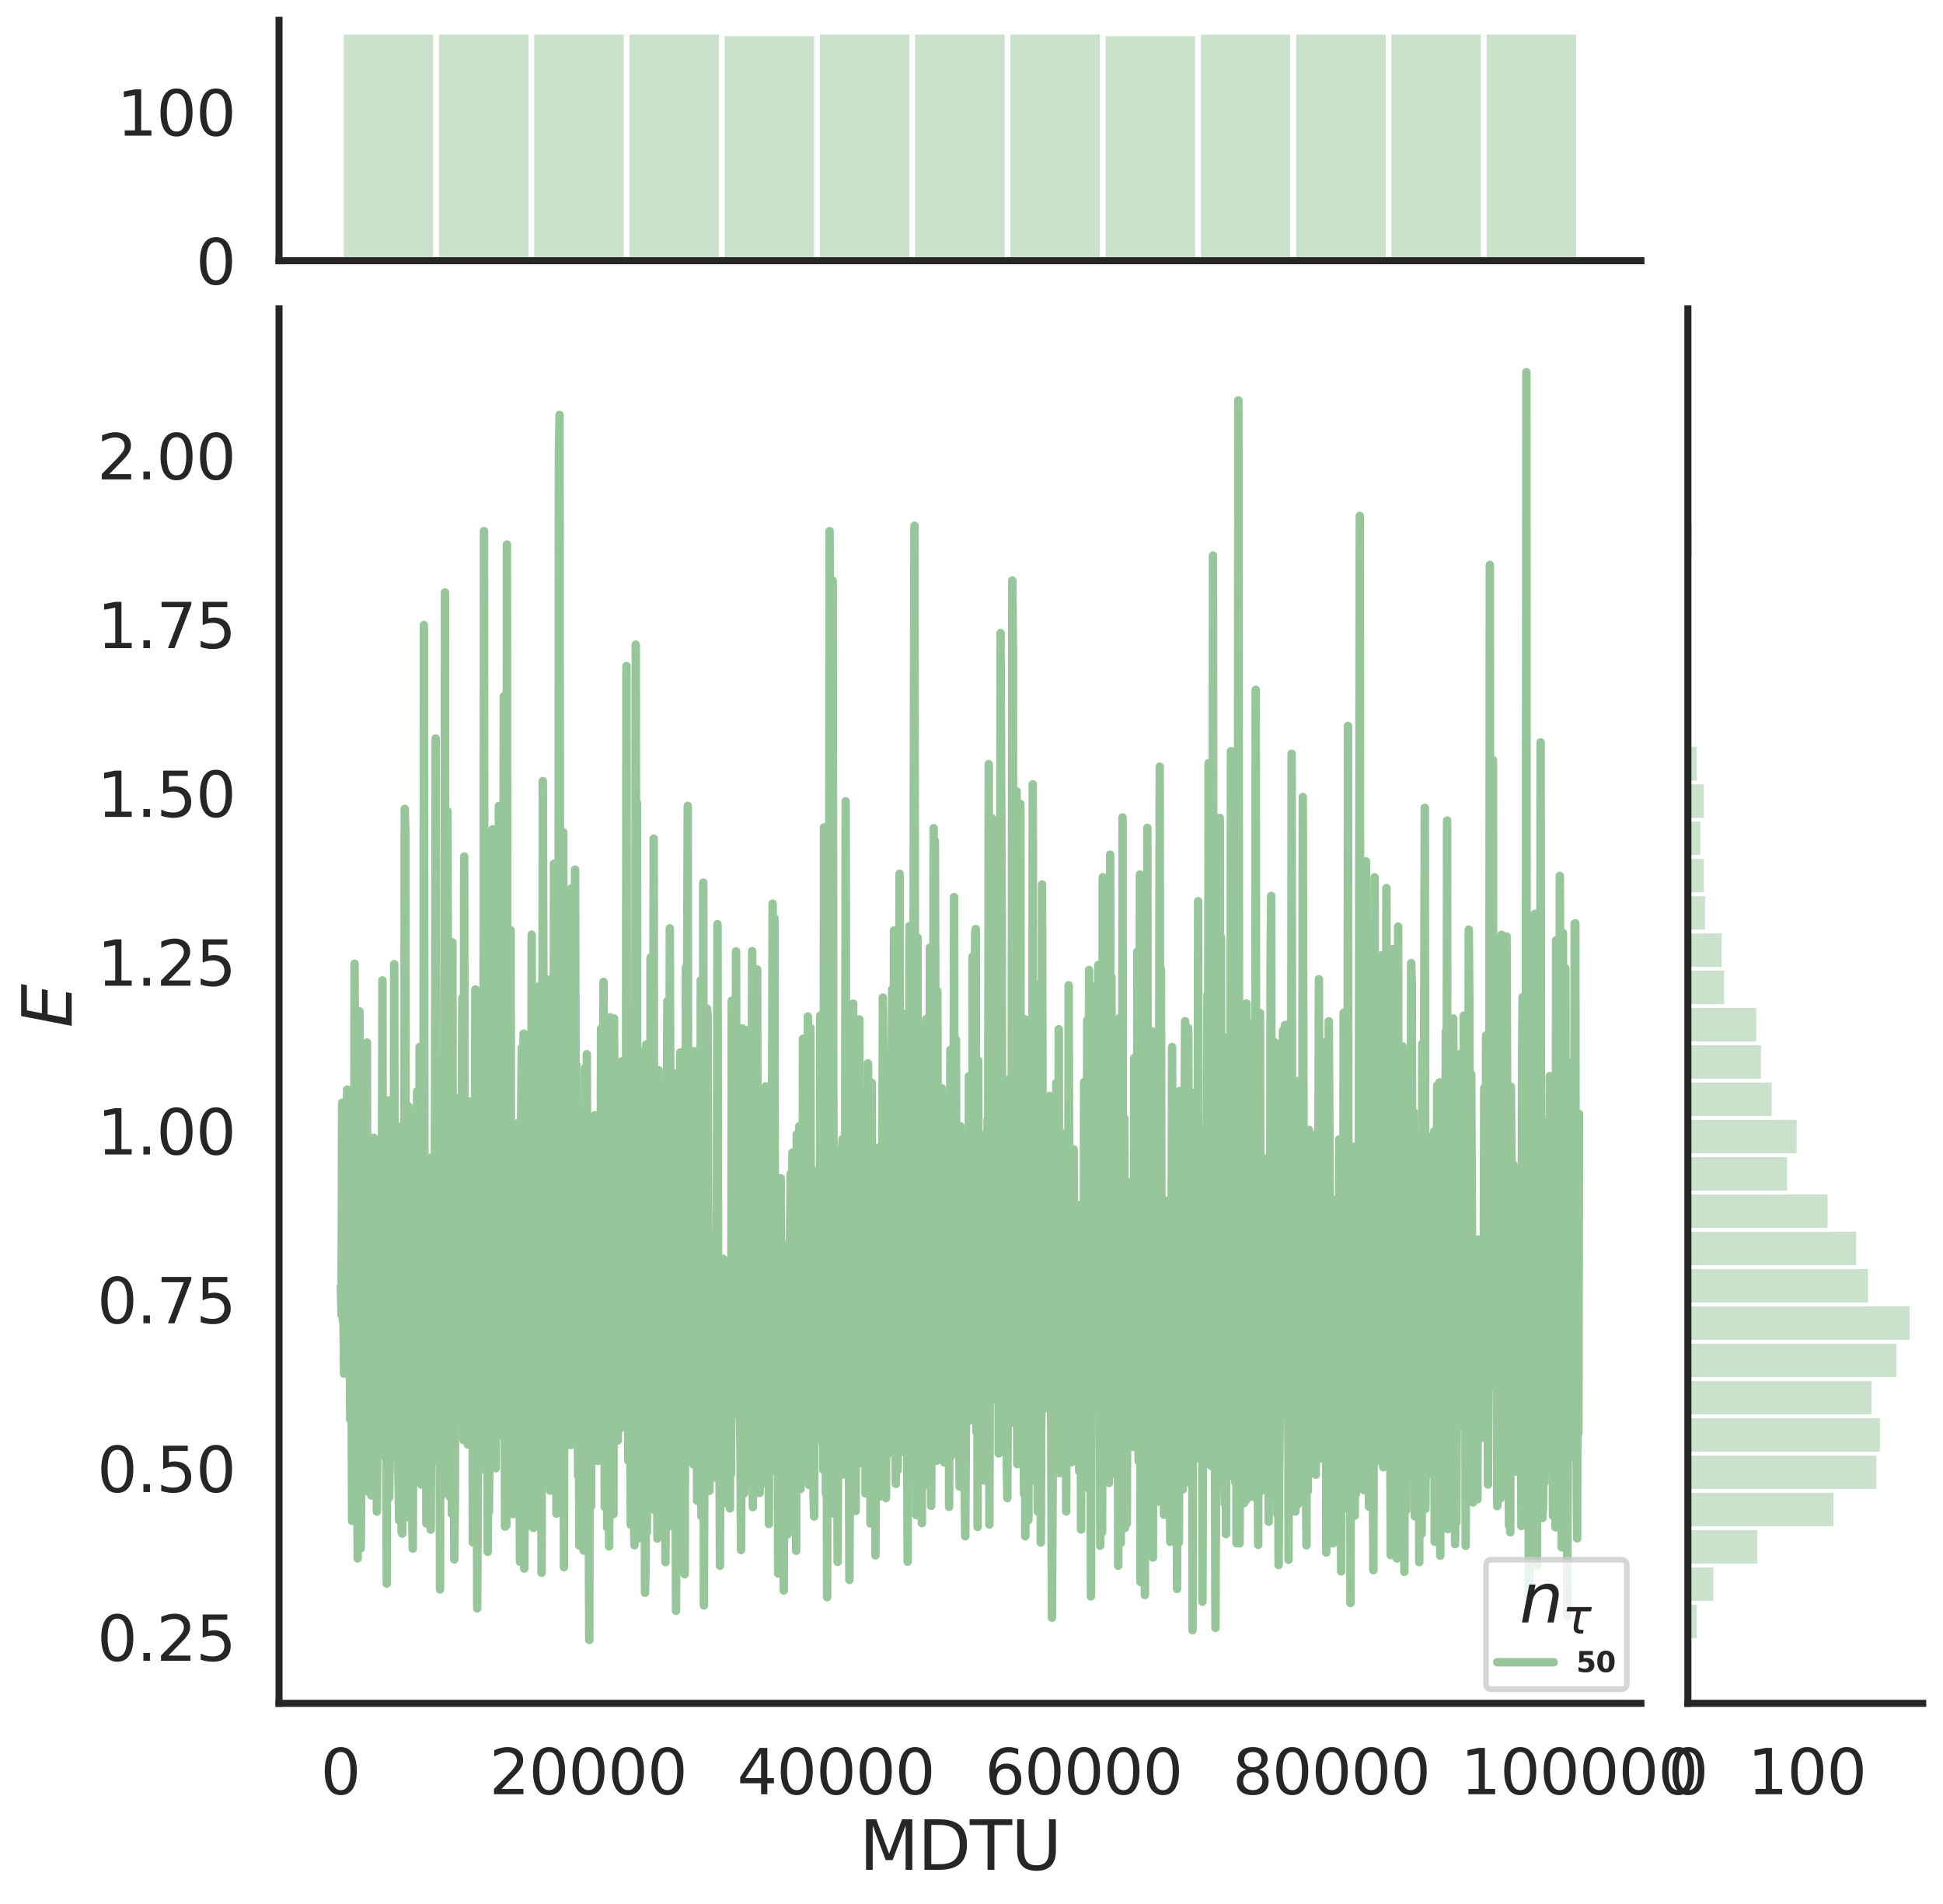 <?xml version="1.0" encoding="utf-8" standalone="no"?>
<!DOCTYPE svg PUBLIC "-//W3C//DTD SVG 1.1//EN"
  "http://www.w3.org/Graphics/SVG/1.1/DTD/svg11.dtd">
<svg height="675.079pt" version="1.1" viewBox="0 0 688.772 675.079" width="688.772pt" xmlns="http://www.w3.org/2000/svg" xmlns:xlink="http://www.w3.org/1999/xlink">
 <defs>
  <style type="text/css">*{stroke-linecap:butt;stroke-linejoin:round;}</style>
 </defs>
 <g id="figure_1">
  <g id="patch_1">
   <path d="M 0 675.079 
L 688.772 675.079 
L 688.772 0 
L 0 0 
z
" style="fill:#ffffff;"/>
  </g>
  <g id="axes_1">
   <g id="patch_2">
    <path d="M 98.912 603.86 
L 581.687 603.86 
L 581.687 109.485 
L 98.912 109.485 
z
" style="fill:none;"/>
   </g>
   <g id="matplotlib.axis_1">
    <g id="xtick_1">
     <g id="text_1">
      <!-- 0 -->
      <g style="fill:#262626;" transform="translate(113.638 636.077)scale(0.22 -0.22)">
       <defs>
        <path d="M 2034 4250 
Q 1547 4250 1301 3770 
Q 1056 3291 1056 2328 
Q 1056 1369 1301 889 
Q 1547 409 2034 409 
Q 2525 409 2770 889 
Q 3016 1369 3016 2328 
Q 3016 3291 2770 3770 
Q 2525 4250 2034 4250 
z
M 2034 4750 
Q 2819 4750 3233 4129 
Q 3647 3509 3647 2328 
Q 3647 1150 3233 529 
Q 2819 -91 2034 -91 
Q 1250 -91 836 529 
Q 422 1150 422 2328 
Q 422 3509 836 4129 
Q 1250 4750 2034 4750 
z
" id="DejaVuSans-30" transform="scale(0.016)"/>
       </defs>
       <use xlink:href="#DejaVuSans-30"/>
      </g>
     </g>
    </g>
    <g id="xtick_2">
     <g id="text_2">
      <!-- 20000 -->
      <g style="fill:#262626;" transform="translate(173.464 636.077)scale(0.22 -0.22)">
       <defs>
        <path d="M 1228 531 
L 3431 531 
L 3431 0 
L 469 0 
L 469 531 
Q 828 903 1448 1529 
Q 2069 2156 2228 2338 
Q 2531 2678 2651 2914 
Q 2772 3150 2772 3378 
Q 2772 3750 2511 3984 
Q 2250 4219 1831 4219 
Q 1534 4219 1204 4116 
Q 875 4013 500 3803 
L 500 4441 
Q 881 4594 1212 4672 
Q 1544 4750 1819 4750 
Q 2544 4750 2975 4387 
Q 3406 4025 3406 3419 
Q 3406 3131 3298 2873 
Q 3191 2616 2906 2266 
Q 2828 2175 2409 1742 
Q 1991 1309 1228 531 
z
" id="DejaVuSans-32" transform="scale(0.016)"/>
       </defs>
       <use xlink:href="#DejaVuSans-32"/>
       <use x="63.623" xlink:href="#DejaVuSans-30"/>
       <use x="127.246" xlink:href="#DejaVuSans-30"/>
       <use x="190.869" xlink:href="#DejaVuSans-30"/>
       <use x="254.492" xlink:href="#DejaVuSans-30"/>
      </g>
     </g>
    </g>
    <g id="xtick_3">
     <g id="text_3">
      <!-- 40000 -->
      <g style="fill:#262626;" transform="translate(261.285 636.077)scale(0.22 -0.22)">
       <defs>
        <path d="M 2419 4116 
L 825 1625 
L 2419 1625 
L 2419 4116 
z
M 2253 4666 
L 3047 4666 
L 3047 1625 
L 3713 1625 
L 3713 1100 
L 3047 1100 
L 3047 0 
L 2419 0 
L 2419 1100 
L 313 1100 
L 313 1709 
L 2253 4666 
z
" id="DejaVuSans-34" transform="scale(0.016)"/>
       </defs>
       <use xlink:href="#DejaVuSans-34"/>
       <use x="63.623" xlink:href="#DejaVuSans-30"/>
       <use x="127.246" xlink:href="#DejaVuSans-30"/>
       <use x="190.869" xlink:href="#DejaVuSans-30"/>
       <use x="254.492" xlink:href="#DejaVuSans-30"/>
      </g>
     </g>
    </g>
    <g id="xtick_4">
     <g id="text_4">
      <!-- 60000 -->
      <g style="fill:#262626;" transform="translate(349.107 636.077)scale(0.22 -0.22)">
       <defs>
        <path d="M 2113 2584 
Q 1688 2584 1439 2293 
Q 1191 2003 1191 1497 
Q 1191 994 1439 701 
Q 1688 409 2113 409 
Q 2538 409 2786 701 
Q 3034 994 3034 1497 
Q 3034 2003 2786 2293 
Q 2538 2584 2113 2584 
z
M 3366 4563 
L 3366 3988 
Q 3128 4100 2886 4159 
Q 2644 4219 2406 4219 
Q 1781 4219 1451 3797 
Q 1122 3375 1075 2522 
Q 1259 2794 1537 2939 
Q 1816 3084 2150 3084 
Q 2853 3084 3261 2657 
Q 3669 2231 3669 1497 
Q 3669 778 3244 343 
Q 2819 -91 2113 -91 
Q 1303 -91 875 529 
Q 447 1150 447 2328 
Q 447 3434 972 4092 
Q 1497 4750 2381 4750 
Q 2619 4750 2861 4703 
Q 3103 4656 3366 4563 
z
" id="DejaVuSans-36" transform="scale(0.016)"/>
       </defs>
       <use xlink:href="#DejaVuSans-36"/>
       <use x="63.623" xlink:href="#DejaVuSans-30"/>
       <use x="127.246" xlink:href="#DejaVuSans-30"/>
       <use x="190.869" xlink:href="#DejaVuSans-30"/>
       <use x="254.492" xlink:href="#DejaVuSans-30"/>
      </g>
     </g>
    </g>
    <g id="xtick_5">
     <g id="text_5">
      <!-- 80000 -->
      <g style="fill:#262626;" transform="translate(436.928 636.077)scale(0.22 -0.22)">
       <defs>
        <path d="M 2034 2216 
Q 1584 2216 1326 1975 
Q 1069 1734 1069 1313 
Q 1069 891 1326 650 
Q 1584 409 2034 409 
Q 2484 409 2743 651 
Q 3003 894 3003 1313 
Q 3003 1734 2745 1975 
Q 2488 2216 2034 2216 
z
M 1403 2484 
Q 997 2584 770 2862 
Q 544 3141 544 3541 
Q 544 4100 942 4425 
Q 1341 4750 2034 4750 
Q 2731 4750 3128 4425 
Q 3525 4100 3525 3541 
Q 3525 3141 3298 2862 
Q 3072 2584 2669 2484 
Q 3125 2378 3379 2068 
Q 3634 1759 3634 1313 
Q 3634 634 3220 271 
Q 2806 -91 2034 -91 
Q 1263 -91 848 271 
Q 434 634 434 1313 
Q 434 1759 690 2068 
Q 947 2378 1403 2484 
z
M 1172 3481 
Q 1172 3119 1398 2916 
Q 1625 2713 2034 2713 
Q 2441 2713 2670 2916 
Q 2900 3119 2900 3481 
Q 2900 3844 2670 4047 
Q 2441 4250 2034 4250 
Q 1625 4250 1398 4047 
Q 1172 3844 1172 3481 
z
" id="DejaVuSans-38" transform="scale(0.016)"/>
       </defs>
       <use xlink:href="#DejaVuSans-38"/>
       <use x="63.623" xlink:href="#DejaVuSans-30"/>
       <use x="127.246" xlink:href="#DejaVuSans-30"/>
       <use x="190.869" xlink:href="#DejaVuSans-30"/>
       <use x="254.492" xlink:href="#DejaVuSans-30"/>
      </g>
     </g>
    </g>
    <g id="xtick_6">
     <g id="text_6">
      <!-- 100000 -->
      <g style="fill:#262626;" transform="translate(517.75 636.077)scale(0.22 -0.22)">
       <defs>
        <path d="M 794 531 
L 1825 531 
L 1825 4091 
L 703 3866 
L 703 4441 
L 1819 4666 
L 2450 4666 
L 2450 531 
L 3481 531 
L 3481 0 
L 794 0 
L 794 531 
z
" id="DejaVuSans-31" transform="scale(0.016)"/>
       </defs>
       <use xlink:href="#DejaVuSans-31"/>
       <use x="63.623" xlink:href="#DejaVuSans-30"/>
       <use x="127.246" xlink:href="#DejaVuSans-30"/>
       <use x="190.869" xlink:href="#DejaVuSans-30"/>
       <use x="254.492" xlink:href="#DejaVuSans-30"/>
       <use x="318.115" xlink:href="#DejaVuSans-30"/>
      </g>
     </g>
    </g>
    <g id="text_7">
     <!-- MDTU -->
     <g style="fill:#262626;" transform="translate(304.594 662.888)scale(0.24 -0.24)">
      <defs>
       <path d="M 628 4666 
L 1569 4666 
L 2759 1491 
L 3956 4666 
L 4897 4666 
L 4897 0 
L 4281 0 
L 4281 4097 
L 3078 897 
L 2444 897 
L 1241 4097 
L 1241 0 
L 628 0 
L 628 4666 
z
" id="DejaVuSans-4d" transform="scale(0.016)"/>
       <path d="M 1259 4147 
L 1259 519 
L 2022 519 
Q 2988 519 3436 956 
Q 3884 1394 3884 2338 
Q 3884 3275 3436 3711 
Q 2988 4147 2022 4147 
L 1259 4147 
z
M 628 4666 
L 1925 4666 
Q 3281 4666 3915 4102 
Q 4550 3538 4550 2338 
Q 4550 1131 3912 565 
Q 3275 0 1925 0 
L 628 0 
L 628 4666 
z
" id="DejaVuSans-44" transform="scale(0.016)"/>
       <path d="M -19 4666 
L 3928 4666 
L 3928 4134 
L 2272 4134 
L 2272 0 
L 1638 0 
L 1638 4134 
L -19 4134 
L -19 4666 
z
" id="DejaVuSans-54" transform="scale(0.016)"/>
       <path d="M 556 4666 
L 1191 4666 
L 1191 1831 
Q 1191 1081 1462 751 
Q 1734 422 2344 422 
Q 2950 422 3222 751 
Q 3494 1081 3494 1831 
L 3494 4666 
L 4128 4666 
L 4128 1753 
Q 4128 841 3676 375 
Q 3225 -91 2344 -91 
Q 1459 -91 1007 375 
Q 556 841 556 1753 
L 556 4666 
z
" id="DejaVuSans-55" transform="scale(0.016)"/>
      </defs>
      <use xlink:href="#DejaVuSans-4d"/>
      <use x="86.279" xlink:href="#DejaVuSans-44"/>
      <use x="163.281" xlink:href="#DejaVuSans-54"/>
      <use x="224.365" xlink:href="#DejaVuSans-55"/>
     </g>
    </g>
   </g>
   <g id="matplotlib.axis_2">
    <g id="ytick_1">
     <g id="text_8">
      <!-- 0.25 -->
      <g style="fill:#262626;" transform="translate(34.428 588.786)scale(0.22 -0.22)">
       <defs>
        <path d="M 684 794 
L 1344 794 
L 1344 0 
L 684 0 
L 684 794 
z
" id="DejaVuSans-2e" transform="scale(0.016)"/>
        <path d="M 691 4666 
L 3169 4666 
L 3169 4134 
L 1269 4134 
L 1269 2991 
Q 1406 3038 1543 3061 
Q 1681 3084 1819 3084 
Q 2600 3084 3056 2656 
Q 3513 2228 3513 1497 
Q 3513 744 3044 326 
Q 2575 -91 1722 -91 
Q 1428 -91 1123 -41 
Q 819 9 494 109 
L 494 744 
Q 775 591 1075 516 
Q 1375 441 1709 441 
Q 2250 441 2565 725 
Q 2881 1009 2881 1497 
Q 2881 1984 2565 2268 
Q 2250 2553 1709 2553 
Q 1456 2553 1204 2497 
Q 953 2441 691 2322 
L 691 4666 
z
" id="DejaVuSans-35" transform="scale(0.016)"/>
       </defs>
       <use xlink:href="#DejaVuSans-30"/>
       <use x="63.623" xlink:href="#DejaVuSans-2e"/>
       <use x="95.41" xlink:href="#DejaVuSans-32"/>
       <use x="159.033" xlink:href="#DejaVuSans-35"/>
      </g>
     </g>
    </g>
    <g id="ytick_2">
     <g id="text_9">
      <!-- 0.50 -->
      <g style="fill:#262626;" transform="translate(34.428 528.952)scale(0.22 -0.22)">
       <use xlink:href="#DejaVuSans-30"/>
       <use x="63.623" xlink:href="#DejaVuSans-2e"/>
       <use x="95.41" xlink:href="#DejaVuSans-35"/>
       <use x="159.033" xlink:href="#DejaVuSans-30"/>
      </g>
     </g>
    </g>
    <g id="ytick_3">
     <g id="text_10">
      <!-- 0.75 -->
      <g style="fill:#262626;" transform="translate(34.428 469.117)scale(0.22 -0.22)">
       <defs>
        <path d="M 525 4666 
L 3525 4666 
L 3525 4397 
L 1831 0 
L 1172 0 
L 2766 4134 
L 525 4134 
L 525 4666 
z
" id="DejaVuSans-37" transform="scale(0.016)"/>
       </defs>
       <use xlink:href="#DejaVuSans-30"/>
       <use x="63.623" xlink:href="#DejaVuSans-2e"/>
       <use x="95.41" xlink:href="#DejaVuSans-37"/>
       <use x="159.033" xlink:href="#DejaVuSans-35"/>
      </g>
     </g>
    </g>
    <g id="ytick_4">
     <g id="text_11">
      <!-- 1.00 -->
      <g style="fill:#262626;" transform="translate(34.428 409.282)scale(0.22 -0.22)">
       <use xlink:href="#DejaVuSans-31"/>
       <use x="63.623" xlink:href="#DejaVuSans-2e"/>
       <use x="95.41" xlink:href="#DejaVuSans-30"/>
       <use x="159.033" xlink:href="#DejaVuSans-30"/>
      </g>
     </g>
    </g>
    <g id="ytick_5">
     <g id="text_12">
      <!-- 1.25 -->
      <g style="fill:#262626;" transform="translate(34.428 349.448)scale(0.22 -0.22)">
       <use xlink:href="#DejaVuSans-31"/>
       <use x="63.623" xlink:href="#DejaVuSans-2e"/>
       <use x="95.41" xlink:href="#DejaVuSans-32"/>
       <use x="159.033" xlink:href="#DejaVuSans-35"/>
      </g>
     </g>
    </g>
    <g id="ytick_6">
     <g id="text_13">
      <!-- 1.50 -->
      <g style="fill:#262626;" transform="translate(34.428 289.613)scale(0.22 -0.22)">
       <use xlink:href="#DejaVuSans-31"/>
       <use x="63.623" xlink:href="#DejaVuSans-2e"/>
       <use x="95.41" xlink:href="#DejaVuSans-35"/>
       <use x="159.033" xlink:href="#DejaVuSans-30"/>
      </g>
     </g>
    </g>
    <g id="ytick_7">
     <g id="text_14">
      <!-- 1.75 -->
      <g style="fill:#262626;" transform="translate(34.428 229.779)scale(0.22 -0.22)">
       <use xlink:href="#DejaVuSans-31"/>
       <use x="63.623" xlink:href="#DejaVuSans-2e"/>
       <use x="95.41" xlink:href="#DejaVuSans-37"/>
       <use x="159.033" xlink:href="#DejaVuSans-35"/>
      </g>
     </g>
    </g>
    <g id="ytick_8">
     <g id="text_15">
      <!-- 2.00 -->
      <g style="fill:#262626;" transform="translate(34.428 169.944)scale(0.22 -0.22)">
       <use xlink:href="#DejaVuSans-32"/>
       <use x="63.623" xlink:href="#DejaVuSans-2e"/>
       <use x="95.41" xlink:href="#DejaVuSans-30"/>
       <use x="159.033" xlink:href="#DejaVuSans-30"/>
      </g>
     </g>
    </g>
    <g id="text_16">
     <!-- $E$ -->
     <g style="fill:#262626;" transform="translate(25.436 364.352)rotate(-90)scale(0.24 -0.24)">
      <defs>
       <path d="M 1081 4666 
L 4031 4666 
L 3928 4134 
L 1606 4134 
L 1338 2753 
L 3566 2753 
L 3463 2222 
L 1234 2222 
L 909 531 
L 3284 531 
L 3181 0 
L 172 0 
L 1081 4666 
z
" id="DejaVuSans-Oblique-45" transform="scale(0.016)"/>
      </defs>
      <use transform="translate(0 0.094)" xlink:href="#DejaVuSans-Oblique-45"/>
     </g>
    </g>
   </g>
   <g id="line2d_1">
    <path clip-path="url(#pfe60c446d6)" d="M 120.856 456.076 
L 121.076 466.093 
L 121.295 390.926 
L 121.515 467.976 
L 121.734 463.943 
L 121.954 486.966 
L 122.174 448.565 
L 122.613 424.017 
L 122.832 421.966 
L 123.052 386.3 
L 123.271 478.574 
L 123.491 441.335 
L 123.71 477.312 
L 123.93 459.388 
L 124.15 503.197 
L 124.369 416.946 
L 124.808 539.172 
L 125.028 474.544 
L 125.247 516.519 
L 125.467 513.594 
L 125.686 341.68 
L 125.906 421.376 
L 126.345 473.329 
L 126.565 476.164 
L 126.784 552.489 
L 127.004 444.805 
L 127.223 498.781 
L 127.443 358.574 
L 127.882 548.937 
L 128.101 522.479 
L 128.321 510.811 
L 128.76 435.65 
L 128.98 516.234 
L 129.199 447.917 
L 129.419 524.497 
L 129.638 483.222 
L 129.858 526.182 
L 130.077 369.591 
L 130.297 528.706 
L 130.517 489.024 
L 130.736 488.608 
L 130.956 528.737 
L 131.175 404.792 
L 131.614 530.183 
L 131.834 432.217 
L 132.053 479.795 
L 132.273 486.989 
L 132.493 403.333 
L 132.712 459.461 
L 132.932 410.86 
L 133.151 492.654 
L 133.371 496.849 
L 133.59 535.889 
L 133.81 510.334 
L 134.249 442.538 
L 134.469 454.886 
L 134.688 486.95 
L 134.908 441.8 
L 135.127 425.372 
L 135.347 434.316 
L 135.566 347.572 
L 135.786 497.767 
L 136.005 451.94 
L 136.225 462.612 
L 136.444 516.302 
L 136.664 516.196 
L 136.884 482.447 
L 137.103 561.405 
L 137.323 428.607 
L 137.542 390.085 
L 137.762 518.986 
L 137.981 530.851 
L 138.201 511.801 
L 138.42 466.918 
L 138.64 479.244 
L 138.86 458.461 
L 139.079 508.598 
L 139.299 460.395 
L 139.518 483.079 
L 139.738 341.804 
L 139.957 456.279 
L 140.177 452.98 
L 140.396 509.459 
L 140.616 399.063 
L 140.836 439.434 
L 141.055 512.021 
L 141.494 539.017 
L 141.714 411.788 
L 141.933 456.974 
L 142.153 471.029 
L 142.372 543.205 
L 142.592 543.68 
L 142.812 518.606 
L 143.031 532.846 
L 143.251 528.802 
L 143.47 286.736 
L 143.69 295.643 
L 143.909 511.286 
L 144.129 488.069 
L 144.348 537.86 
L 144.568 497.733 
L 144.788 392.204 
L 145.007 398.206 
L 145.227 443.248 
L 145.446 455.935 
L 145.666 492.405 
L 145.885 461.946 
L 146.105 534.454 
L 146.324 549.022 
L 146.544 471.529 
L 146.763 470.705 
L 146.983 416.399 
L 147.203 520.434 
L 147.422 421.313 
L 147.642 470.364 
L 147.861 386.863 
L 148.081 469.418 
L 148.3 446.644 
L 148.52 509.767 
L 148.739 371.145 
L 148.959 518.706 
L 149.179 422.976 
L 149.398 526.333 
L 149.618 485.717 
L 149.837 373.085 
L 150.057 517.157 
L 150.276 221.579 
L 150.496 468.879 
L 150.715 477.59 
L 150.935 459.265 
L 151.155 540.109 
L 151.374 495.135 
L 151.594 530.481 
L 151.813 455.851 
L 152.033 432.374 
L 152.252 446.25 
L 152.472 529.224 
L 152.691 542.265 
L 152.911 499.751 
L 153.131 410.234 
L 153.35 518.509 
L 153.57 414.495 
L 153.789 477.966 
L 154.009 505.259 
L 154.448 261.818 
L 154.667 411.253 
L 154.887 420.192 
L 155.107 389.027 
L 155.546 474.03 
L 155.765 460.129 
L 155.985 563.477 
L 156.204 409.862 
L 156.424 394.115 
L 156.643 530.045 
L 156.863 418.793 
L 157.082 492.567 
L 157.302 398.909 
L 157.522 528.174 
L 157.741 210.042 
L 157.961 482.364 
L 158.18 298.325 
L 158.4 375.832 
L 158.619 287.595 
L 159.058 460.287 
L 159.278 359.372 
L 159.498 530.726 
L 159.717 511.649 
L 159.937 437.936 
L 160.156 536.709 
L 160.376 334.068 
L 160.595 478.583 
L 160.815 390.03 
L 161.034 552.852 
L 161.254 530.646 
L 161.474 391.389 
L 161.693 389.416 
L 161.913 409.229 
L 162.132 417.229 
L 162.352 492.892 
L 162.571 439.305 
L 162.791 485.447 
L 163.01 455.588 
L 163.23 408.796 
L 163.45 491.222 
L 163.669 397.718 
L 163.889 353.693 
L 164.328 510.564 
L 164.547 303.643 
L 164.767 448.344 
L 164.986 448.498 
L 165.426 483.9 
L 165.645 407.009 
L 165.865 512.097 
L 166.084 390.441 
L 166.304 457.048 
L 166.523 416.803 
L 166.743 481.288 
L 166.962 509.631 
L 167.401 417.554 
L 167.621 546.86 
L 167.841 420.471 
L 168.06 421.723 
L 168.28 461.378 
L 168.499 350.79 
L 168.719 512.989 
L 168.938 392.325 
L 169.158 570.199 
L 170.036 408.206 
L 170.256 504.302 
L 170.475 385.724 
L 170.695 481.771 
L 170.914 520.812 
L 171.353 443.403 
L 171.573 188.287 
L 171.793 498.717 
L 172.012 458.439 
L 172.232 498.487 
L 172.451 482.821 
L 172.671 390.619 
L 172.89 550.143 
L 173.11 502.484 
L 173.329 536 
L 173.549 505.991 
L 173.769 449.475 
L 173.988 512.102 
L 174.208 471.46 
L 174.647 294.005 
L 174.866 498.381 
L 175.086 406.959 
L 175.305 467.428 
L 175.525 469.37 
L 175.745 520.492 
L 175.964 413.121 
L 176.184 435.978 
L 176.403 316.202 
L 176.623 509.013 
L 176.842 285.743 
L 177.062 500.655 
L 177.281 479.554 
L 177.501 444.014 
L 177.94 506.506 
L 178.379 365.964 
L 178.599 246.857 
L 178.818 456.455 
L 179.038 541.192 
L 179.257 446.799 
L 179.477 540.762 
L 179.696 193.042 
L 179.916 437.479 
L 180.136 438.761 
L 180.355 406.456 
L 180.575 425.794 
L 180.794 404.286 
L 181.014 329.782 
L 181.233 496.917 
L 181.453 504.086 
L 181.672 408.309 
L 181.892 536.777 
L 182.112 488.148 
L 182.331 522.946 
L 182.551 512.344 
L 182.77 442.801 
L 182.99 500.407 
L 183.209 398.323 
L 183.429 462.776 
L 183.648 440.214 
L 183.868 471.233 
L 184.088 470.229 
L 184.307 553.663 
L 184.527 418.797 
L 184.966 371.423 
L 185.185 447.926 
L 185.405 377.951 
L 185.624 366.421 
L 185.844 556.071 
L 186.063 525.181 
L 186.283 402.166 
L 186.503 541.322 
L 186.722 505.265 
L 186.942 447.4 
L 187.381 511.229 
L 187.6 432.033 
L 187.82 449.817 
L 188.039 453.38 
L 188.259 453.811 
L 188.479 331.348 
L 188.918 510.248 
L 189.137 541.674 
L 189.357 401.796 
L 189.576 493.816 
L 189.796 419.585 
L 190.015 391.632 
L 190.235 510.364 
L 190.455 539.358 
L 190.894 349.715 
L 191.333 523.397 
L 191.552 515.702 
L 191.772 494.514 
L 191.991 557.578 
L 192.431 276.906 
L 192.87 446.713 
L 193.089 448.1 
L 193.309 461.222 
L 193.528 465.054 
L 193.748 483.991 
L 193.967 470.104 
L 194.187 347.273 
L 194.626 515.947 
L 194.846 490.278 
L 195.065 528.439 
L 195.285 463.141 
L 195.724 509.942 
L 195.943 421.972 
L 196.163 475.598 
L 196.382 306.2 
L 196.602 521.796 
L 196.822 502.23 
L 197.041 493.548 
L 197.261 536.608 
L 197.48 365.842 
L 197.7 363.288 
L 197.919 474.174 
L 198.139 160.965 
L 198.358 147.1 
L 198.578 436.869 
L 198.798 532.367 
L 199.017 507.986 
L 199.237 459.28 
L 199.456 486.852 
L 199.676 295.082 
L 199.895 555.565 
L 200.115 441.282 
L 200.334 462.858 
L 200.554 448.358 
L 200.774 464.28 
L 200.993 503.731 
L 201.213 350.895 
L 201.432 497.292 
L 201.652 411.456 
L 201.871 400.98 
L 202.31 512.288 
L 202.53 314.945 
L 203.408 510.542 
L 203.628 506.317 
L 203.847 308.282 
L 204.067 387.319 
L 204.286 377.43 
L 204.506 499.024 
L 204.726 473.429 
L 204.945 523.274 
L 205.165 491.608 
L 205.384 547.935 
L 205.604 500.696 
L 205.823 393.622 
L 206.043 494.451 
L 206.262 417.603 
L 206.482 442.51 
L 206.701 444.745 
L 206.921 549.708 
L 207.36 378.585 
L 207.799 532.86 
L 208.019 373.73 
L 208.238 465.138 
L 208.458 477.038 
L 208.897 581.388 
L 209.117 460.948 
L 209.336 472.114 
L 209.556 533.987 
L 209.775 463.615 
L 210.214 516.236 
L 210.873 395.385 
L 211.312 515.033 
L 211.532 466.66 
L 211.751 473.036 
L 211.971 517.93 
L 212.19 475.897 
L 212.41 471.145 
L 212.629 482.713 
L 212.849 509.662 
L 213.069 364.669 
L 213.288 468.098 
L 213.508 411.527 
L 213.727 426.894 
L 213.947 348.105 
L 214.386 534.271 
L 214.825 428.338 
L 215.045 407.205 
L 215.264 541.545 
L 215.484 378.005 
L 215.703 373.831 
L 215.923 548.195 
L 216.142 486.206 
L 216.362 360.674 
L 216.581 490.779 
L 216.801 426.867 
L 217.02 481.475 
L 217.24 465.195 
L 217.46 536.754 
L 217.679 361.089 
L 217.899 460.821 
L 218.118 389.21 
L 218.557 504.849 
L 218.777 432.821 
L 218.996 510.683 
L 219.436 407.355 
L 219.655 502.999 
L 219.875 506.398 
L 220.094 485.18 
L 220.314 376.302 
L 220.533 396.507 
L 220.972 471.977 
L 221.192 481.212 
L 221.412 485.022 
L 221.631 411.186 
L 221.851 464.859 
L 222.07 236.104 
L 222.29 414.508 
L 222.729 517.859 
L 222.948 496.657 
L 223.168 459.058 
L 223.607 540.547 
L 223.827 449.535 
L 224.266 424.136 
L 224.485 458.076 
L 224.705 537.387 
L 224.924 547.815 
L 225.144 443.804 
L 225.364 228.549 
L 225.583 370.358 
L 225.803 284.596 
L 226.022 545.572 
L 226.242 544.973 
L 226.681 385.749 
L 226.9 512.689 
L 227.12 507.288 
L 227.339 528.701 
L 227.559 451.952 
L 227.779 497.179 
L 227.998 510.037 
L 228.218 372.607 
L 228.657 564.633 
L 228.876 554.304 
L 229.096 370.284 
L 229.315 543.214 
L 229.535 459.162 
L 229.755 525.623 
L 229.974 471.666 
L 230.194 382.192 
L 230.413 533.4 
L 230.633 339.485 
L 230.852 497.754 
L 231.072 527.044 
L 231.511 425.078 
L 231.731 297.31 
L 231.95 535.345 
L 232.17 406.635 
L 232.609 493.779 
L 232.828 487.267 
L 233.048 545.432 
L 233.487 379.405 
L 233.707 493.156 
L 233.926 494.689 
L 234.365 521.057 
L 234.585 517.547 
L 234.804 467.599 
L 235.024 532.3 
L 235.243 499.214 
L 235.463 530.97 
L 235.683 391.07 
L 235.902 553.827 
L 236.122 409.827 
L 236.341 476.12 
L 236.561 354.952 
L 236.78 496.433 
L 237 473.736 
L 237.219 477.674 
L 237.439 329.129 
L 237.658 407.677 
L 237.878 431.104 
L 238.098 541.059 
L 238.317 389.156 
L 238.537 485.222 
L 238.756 529.453 
L 238.976 380.528 
L 239.195 385.669 
L 239.634 571.043 
L 240.074 466.841 
L 240.293 520.435 
L 240.513 484.787 
L 240.732 511.069 
L 240.952 476.283 
L 241.171 373.122 
L 241.391 409.22 
L 241.61 481.872 
L 241.83 489.396 
L 242.05 383.188 
L 242.269 435.868 
L 242.489 429.469 
L 242.708 558.082 
L 243.147 342.91 
L 243.367 486.105 
L 243.586 345.507 
L 243.806 285.676 
L 244.026 487.783 
L 244.245 467.033 
L 244.465 465.476 
L 244.684 382.723 
L 244.904 394.539 
L 245.562 511.523 
L 245.782 519.112 
L 246.002 372.653 
L 246.221 482.379 
L 246.441 469.206 
L 246.66 500.556 
L 246.88 404.671 
L 247.099 532.048 
L 247.538 479.011 
L 247.758 515.623 
L 247.977 444.566 
L 248.197 513.449 
L 248.417 347.548 
L 248.636 537.543 
L 248.856 495.703 
L 249.075 525.121 
L 249.295 312.905 
L 249.514 569.124 
L 249.953 446.842 
L 250.173 484.15 
L 250.393 435.51 
L 250.612 357.525 
L 250.832 359.548 
L 251.051 434.9 
L 251.271 458.061 
L 251.49 528.492 
L 251.71 437.292 
L 251.929 496.549 
L 252.149 445.892 
L 252.588 519.381 
L 252.808 492.269 
L 253.027 516.553 
L 253.466 445.573 
L 253.686 469.636 
L 253.905 523.928 
L 254.345 327.647 
L 254.564 457.514 
L 254.784 491.435 
L 255.003 499.076 
L 255.223 555.072 
L 255.442 473.856 
L 255.662 471.634 
L 255.881 490.792 
L 256.101 485.196 
L 256.321 446.222 
L 256.54 460.004 
L 256.76 509.741 
L 256.979 513.578 
L 257.199 495.397 
L 257.418 495.571 
L 257.857 533.141 
L 258.077 479.624 
L 258.296 454.982 
L 258.516 484.677 
L 258.736 534.747 
L 258.955 466.757 
L 259.175 522.5 
L 259.394 354.787 
L 259.614 471.634 
L 259.833 484.635 
L 260.053 371.167 
L 260.272 464.661 
L 260.492 464.466 
L 260.712 455.989 
L 260.931 337.255 
L 261.151 471.077 
L 261.37 369.041 
L 261.59 367.458 
L 261.809 461.771 
L 262.029 502.103 
L 262.248 499.56 
L 262.468 511.969 
L 262.688 549.51 
L 262.907 505.75 
L 263.127 364.565 
L 263.346 511.482 
L 263.566 415.003 
L 263.785 529.456 
L 264.005 394.816 
L 264.224 527.163 
L 264.444 365.19 
L 264.664 521.95 
L 264.883 483.614 
L 265.103 399.752 
L 265.761 506.875 
L 265.981 493.436 
L 266.2 444.794 
L 266.42 422.021 
L 266.64 337.203 
L 266.859 534.278 
L 267.079 363.236 
L 267.298 522.007 
L 267.518 504.589 
L 267.737 516.636 
L 267.957 433.278 
L 268.176 428.874 
L 268.396 343.672 
L 268.615 440.795 
L 268.835 422.317 
L 269.055 497.912 
L 269.274 529.285 
L 269.494 521.294 
L 269.713 454.31 
L 269.933 489.819 
L 270.152 477.322 
L 270.372 444.919 
L 270.591 461.533 
L 270.811 518.661 
L 271.031 517.872 
L 271.25 525.823 
L 271.47 385.119 
L 271.909 522.868 
L 272.128 460.597 
L 272.348 452.102 
L 272.567 540.287 
L 272.787 403.849 
L 273.007 521.872 
L 273.226 469.759 
L 273.446 449.33 
L 273.665 403.262 
L 273.885 320.365 
L 274.104 460.862 
L 274.324 465.668 
L 274.543 325.535 
L 274.763 498.751 
L 274.983 478.904 
L 275.202 496.064 
L 275.422 496.648 
L 275.641 471.331 
L 275.861 557.811 
L 276.08 465.104 
L 276.3 453.421 
L 276.519 450.813 
L 276.739 417.711 
L 276.959 454.232 
L 277.178 442.432 
L 277.398 445.276 
L 277.617 441.255 
L 277.837 563.857 
L 278.056 461.785 
L 278.276 529.342 
L 278.495 507.954 
L 278.715 507.298 
L 278.934 472.178 
L 279.154 543.954 
L 279.374 542.827 
L 279.593 517.709 
L 279.813 443.844 
L 280.032 443.272 
L 280.252 416.118 
L 280.471 497.366 
L 280.691 517.471 
L 280.91 408.607 
L 281.13 514.506 
L 281.35 454.023 
L 281.569 511.222 
L 281.789 461.893 
L 282.008 458.246 
L 282.228 549.778 
L 282.447 402.131 
L 282.667 491.085 
L 282.886 506.736 
L 283.326 399.23 
L 283.765 527.873 
L 283.984 514.07 
L 284.204 434.924 
L 284.423 506.117 
L 284.643 368.275 
L 284.862 469.226 
L 285.082 459.605 
L 285.302 477.86 
L 285.521 420.049 
L 285.741 487.723 
L 285.96 489.46 
L 286.18 483.319 
L 286.399 360.366 
L 286.619 480.677 
L 286.838 526.481 
L 287.058 521.573 
L 287.278 364.435 
L 287.497 471.627 
L 287.936 414.607 
L 288.375 529.871 
L 288.595 537.644 
L 289.034 416.966 
L 289.473 490.021 
L 289.693 501.195 
L 289.912 478.093 
L 290.132 425.607 
L 290.351 495.455 
L 290.571 503.264 
L 290.79 360.055 
L 291.229 510.504 
L 291.449 423.169 
L 291.669 446.43 
L 291.888 521.088 
L 292.108 293.332 
L 292.327 379.518 
L 292.547 391.167 
L 292.766 529.577 
L 292.986 447.769 
L 293.205 566.236 
L 293.425 429.169 
L 293.645 431.254 
L 293.864 409.279 
L 294.084 188.295 
L 294.742 513.692 
L 294.962 446.016 
L 295.181 205.859 
L 295.401 385.01 
L 295.84 536.742 
L 296.06 424.954 
L 296.279 508.684 
L 296.499 530.566 
L 296.718 443.077 
L 296.938 553.711 
L 297.157 500.986 
L 297.377 513.922 
L 297.597 465.709 
L 297.816 518.439 
L 298.036 517.692 
L 298.475 407.099 
L 298.694 403.771 
L 298.914 522.71 
L 299.133 497.13 
L 299.572 430.985 
L 299.792 284.085 
L 300.012 462.633 
L 300.451 515.369 
L 300.67 432.522 
L 301.109 560.114 
L 301.329 513.908 
L 301.548 432.62 
L 301.768 471.566 
L 301.988 486.713 
L 302.427 355.817 
L 302.646 521.26 
L 302.866 424.862 
L 303.085 445.185 
L 303.305 535.657 
L 303.524 483.741 
L 303.744 380.005 
L 304.183 498.155 
L 304.403 518.803 
L 304.622 361.409 
L 304.842 488.848 
L 305.061 410.96 
L 305.281 491.08 
L 305.5 443.37 
L 305.72 429.451 
L 305.94 486.179 
L 306.159 428.469 
L 306.379 427.061 
L 306.598 390.821 
L 306.818 529.436 
L 307.257 473.989 
L 307.476 502.848 
L 307.696 376.971 
L 307.915 416.956 
L 308.135 480.088 
L 308.355 446.418 
L 308.574 540.088 
L 308.794 512.707 
L 309.013 383.848 
L 309.233 471.249 
L 309.452 472.849 
L 309.672 510.682 
L 309.891 469.9 
L 310.111 456.084 
L 310.331 551.419 
L 310.77 444.078 
L 310.989 527.974 
L 311.209 406.865 
L 311.428 424.553 
L 311.648 530.668 
L 311.867 491.581 
L 312.087 504.418 
L 312.307 469.595 
L 312.526 507.205 
L 312.965 353.638 
L 313.404 405.571 
L 313.624 493.556 
L 313.843 443.738 
L 314.063 531.07 
L 314.283 452.288 
L 314.502 515.814 
L 314.722 442.334 
L 314.941 464.762 
L 315.161 429.015 
L 315.38 494.202 
L 315.6 499.996 
L 315.819 376.49 
L 316.039 392.539 
L 316.259 350.721 
L 316.698 492.451 
L 316.917 329.866 
L 317.137 369.554 
L 317.356 502.326 
L 317.576 526.072 
L 317.795 372.629 
L 318.015 381.231 
L 318.234 521.21 
L 318.454 368.418 
L 318.674 416.893 
L 318.893 309.78 
L 319.113 503.15 
L 319.332 406.972 
L 319.552 413.087 
L 319.771 359.227 
L 319.991 514.623 
L 320.21 423.844 
L 320.43 465.665 
L 320.65 393.57 
L 320.869 437.173 
L 321.308 431.899 
L 321.747 553.628 
L 321.967 397.626 
L 322.186 418.164 
L 322.406 328.301 
L 322.626 517.172 
L 322.845 364.142 
L 323.284 410.986 
L 323.504 498.397 
L 323.723 465.529 
L 323.943 277.25 
L 324.162 186.403 
L 324.382 434.551 
L 324.602 398.68 
L 324.821 537.142 
L 325.041 471.404 
L 325.26 332.442 
L 325.48 526.926 
L 325.699 526.487 
L 325.919 365.948 
L 326.138 510.368 
L 326.358 506.804 
L 326.578 463.555 
L 326.797 539.966 
L 327.017 386.096 
L 327.236 506.781 
L 327.456 477.963 
L 327.675 400.975 
L 327.895 526.513 
L 328.114 377.82 
L 328.334 361.268 
L 328.773 459.609 
L 328.993 438.567 
L 329.212 497.42 
L 329.651 335.966 
L 330.09 533.842 
L 330.31 485.931 
L 330.529 383.589 
L 330.749 436.785 
L 330.969 293.608 
L 331.188 482.272 
L 331.408 298.184 
L 331.847 457.378 
L 332.066 517.85 
L 332.286 351.422 
L 332.505 454.073 
L 332.725 402.888 
L 332.945 511.473 
L 333.164 500.884 
L 333.384 388.634 
L 333.603 479.713 
L 333.823 385.777 
L 334.262 465.722 
L 334.481 472.707 
L 334.701 518.437 
L 334.921 429.184 
L 335.14 493.013 
L 335.36 468.87 
L 335.579 426.35 
L 335.799 470.065 
L 336.018 423.954 
L 336.238 438.434 
L 336.457 534.21 
L 336.897 372.183 
L 337.116 516.197 
L 337.336 432.453 
L 337.555 481.728 
L 337.775 467.283 
L 337.994 422.587 
L 338.214 318.015 
L 338.433 488.658 
L 338.653 451.244 
L 338.872 368.462 
L 339.092 453.666 
L 339.312 490.825 
L 339.531 413.321 
L 339.751 474.706 
L 340.19 527.051 
L 340.409 399.233 
L 340.629 516.562 
L 341.068 448.299 
L 341.288 434.021 
L 341.507 493.015 
L 341.727 468.132 
L 341.946 525.77 
L 342.166 544.616 
L 342.605 470.909 
L 343.044 408.739 
L 343.264 460.911 
L 343.483 381.547 
L 343.703 503.551 
L 343.922 382.536 
L 344.142 448.72 
L 344.361 433.151 
L 344.581 492.253 
L 344.8 339.092 
L 345.02 465.895 
L 345.24 430.098 
L 345.459 354.926 
L 345.679 331.1 
L 345.898 329.353 
L 346.118 507.641 
L 346.337 397.009 
L 346.557 541.331 
L 346.776 376.028 
L 346.996 492.487 
L 347.216 472.348 
L 347.435 435.711 
L 347.655 446.632 
L 347.874 511.371 
L 348.094 443.063 
L 348.313 519.34 
L 348.533 464.119 
L 348.752 524.827 
L 348.972 402.333 
L 349.191 474.914 
L 349.411 417.914 
L 349.631 492.789 
L 349.85 504.647 
L 350.07 396.931 
L 350.289 414.956 
L 350.509 270.91 
L 350.728 540.462 
L 350.948 449.918 
L 351.167 430.47 
L 351.387 424.086 
L 351.607 290.039 
L 351.826 403.26 
L 352.046 428.516 
L 352.265 413.377 
L 352.485 353.663 
L 352.704 445.798 
L 352.924 306.306 
L 353.143 488.379 
L 353.363 478.572 
L 353.583 496.74 
L 353.802 364.701 
L 354.022 515.263 
L 354.241 473.642 
L 354.461 482.511 
L 354.68 224.42 
L 355.119 330.654 
L 355.339 481.09 
L 355.778 414.706 
L 355.998 407.878 
L 356.437 464.335 
L 356.656 389.743 
L 356.876 517.07 
L 357.095 531.11 
L 357.535 401.866 
L 357.754 455.337 
L 357.974 382.396 
L 358.413 463.558 
L 358.632 419.74 
L 358.852 205.819 
L 359.071 229.435 
L 359.291 504.44 
L 359.51 358.728 
L 359.73 497.629 
L 359.95 332.585 
L 360.169 478.657 
L 360.389 280.562 
L 360.608 519.046 
L 360.828 492.255 
L 361.047 402.154 
L 361.267 465.48 
L 361.486 418.321 
L 361.706 284.969 
L 361.926 507.37 
L 362.145 518.847 
L 362.365 485.252 
L 362.584 499.206 
L 362.804 506.065 
L 363.023 529.708 
L 363.243 361.275 
L 363.462 544.628 
L 363.682 519.611 
L 363.902 532.243 
L 364.121 458.612 
L 364.56 538.89 
L 364.78 432.39 
L 364.999 436.795 
L 365.219 411.642 
L 365.438 429.153 
L 365.658 492.544 
L 365.878 466.814 
L 366.097 278.073 
L 366.317 507.499 
L 366.536 348.367 
L 366.756 467.677 
L 366.975 525.055 
L 367.195 467.621 
L 367.414 461.659 
L 367.634 476.927 
L 367.854 535.847 
L 368.073 378.071 
L 368.293 496.194 
L 368.512 474.737 
L 368.732 399.784 
L 368.951 546.86 
L 369.171 491.143 
L 369.39 313.566 
L 369.829 499.567 
L 370.269 404.112 
L 370.488 497.548 
L 370.708 434.714 
L 370.927 491.566 
L 371.147 408.439 
L 371.586 458.378 
L 371.805 407.765 
L 372.025 388.56 
L 372.245 411.786 
L 372.903 573.515 
L 373.781 402.339 
L 374.221 488.803 
L 374.44 383.905 
L 374.66 423.776 
L 374.879 511.539 
L 375.099 503.08 
L 375.318 364.877 
L 375.538 522.271 
L 375.757 419.703 
L 375.977 466.113 
L 376.197 401.485 
L 376.416 487.335 
L 376.636 444.67 
L 376.855 447.744 
L 377.075 467.305 
L 377.294 432.92 
L 377.514 466.967 
L 377.733 457.743 
L 377.953 535.803 
L 378.173 439.74 
L 378.392 452.959 
L 378.612 515.701 
L 378.831 349.302 
L 379.051 425.65 
L 379.27 450.801 
L 379.49 459.542 
L 379.709 444.501 
L 379.929 518.351 
L 380.148 446.065 
L 380.368 495.93 
L 380.588 407.45 
L 380.807 467.855 
L 381.027 439.878 
L 381.466 511.208 
L 381.905 486.813 
L 382.124 485.079 
L 382.344 471.322 
L 382.564 521.525 
L 382.783 440.863 
L 383.003 427.101 
L 383.222 542.23 
L 383.442 466.861 
L 383.661 435.974 
L 383.881 446.717 
L 384.1 477.954 
L 384.32 383.605 
L 384.54 434.088 
L 384.759 442.419 
L 385.198 484.052 
L 385.418 361.634 
L 385.637 527.487 
L 385.857 486.631 
L 386.076 343.892 
L 386.296 527.365 
L 386.516 482.422 
L 386.735 565.945 
L 387.174 349.537 
L 387.394 480.707 
L 387.613 439.033 
L 387.833 485.027 
L 388.052 472.25 
L 388.272 448.967 
L 388.492 371.338 
L 388.931 499.223 
L 389.15 454.209 
L 389.37 342.083 
L 389.589 487.975 
L 389.809 476.161 
L 390.028 547.99 
L 390.248 491.446 
L 390.467 502.682 
L 390.687 543.161 
L 390.907 310.99 
L 391.126 477.601 
L 391.346 518.992 
L 391.565 432.415 
L 391.785 478.076 
L 392.004 493.47 
L 392.443 393.391 
L 392.663 440.494 
L 392.883 387.419 
L 393.102 525.746 
L 393.541 302.98 
L 393.761 479.957 
L 393.98 346.356 
L 394.419 488.016 
L 394.639 502.669 
L 395.078 420.364 
L 395.298 475.33 
L 395.737 412.902 
L 395.956 523.035 
L 396.176 444.469 
L 396.395 555.057 
L 396.835 360.857 
L 397.054 539.789 
L 397.274 547.048 
L 397.713 476.3 
L 397.932 289.795 
L 398.152 535.939 
L 398.371 429.925 
L 398.591 396.566 
L 398.811 541.637 
L 399.03 456.478 
L 399.25 457.997 
L 399.469 540.122 
L 399.689 435.983 
L 399.908 443.715 
L 400.128 421.71 
L 400.347 426.623 
L 400.567 481.313 
L 400.786 493.099 
L 401.006 418.904 
L 401.226 481.155 
L 401.445 423.824 
L 401.665 492.991 
L 401.884 513.005 
L 402.104 374.997 
L 402.323 500.656 
L 402.543 401.484 
L 402.762 490.443 
L 402.982 476.988 
L 403.202 337.276 
L 403.421 489.681 
L 403.641 518.052 
L 403.86 500.969 
L 404.08 310.018 
L 404.299 560.823 
L 404.519 489.639 
L 404.738 488.827 
L 404.958 525.129 
L 405.178 506.254 
L 405.397 499.996 
L 405.617 508.829 
L 405.836 565.461 
L 406.056 440.857 
L 406.275 444.713 
L 406.495 461.388 
L 406.714 293.492 
L 406.934 474.679 
L 407.154 541.074 
L 407.373 477.582 
L 407.593 467.383 
L 408.251 531.939 
L 408.471 365.667 
L 408.69 552.178 
L 408.91 439.673 
L 409.13 513.448 
L 409.349 402.149 
L 409.569 455.363 
L 409.788 422.253 
L 410.008 515.37 
L 410.227 503.639 
L 410.447 532.359 
L 410.886 403.925 
L 411.105 271.785 
L 411.325 453.025 
L 411.545 343.685 
L 411.764 456.911 
L 411.984 498.746 
L 412.203 460.54 
L 412.423 516.606 
L 412.642 537.024 
L 412.862 453.377 
L 413.081 525.515 
L 413.301 438.352 
L 413.521 425.706 
L 413.96 529.604 
L 414.179 491.445 
L 414.399 511.94 
L 414.618 484.096 
L 414.838 546.608 
L 415.057 532.821 
L 415.497 371.153 
L 415.716 509.619 
L 415.936 451.932 
L 416.155 509.978 
L 416.375 465.983 
L 416.594 505.271 
L 416.814 400.059 
L 417.033 442.232 
L 417.253 563.314 
L 417.473 459.562 
L 417.692 414.585 
L 417.912 546.851 
L 418.131 386.771 
L 418.351 389.925 
L 418.57 418 
L 418.79 516.425 
L 419.009 500.604 
L 419.229 528.073 
L 420.107 362.021 
L 420.327 525.41 
L 420.546 471.332 
L 420.766 507.909 
L 420.985 483.225 
L 421.205 364.405 
L 421.424 410.711 
L 421.644 496.541 
L 421.864 525.749 
L 422.083 521.012 
L 422.303 492.609 
L 422.522 387.427 
L 422.742 577.898 
L 422.961 455.046 
L 423.181 481.687 
L 423.4 481.532 
L 423.62 517.222 
L 424.059 391.873 
L 424.279 473.144 
L 424.498 508.666 
L 424.718 319.5 
L 424.937 470.174 
L 425.157 512.533 
L 425.376 483.037 
L 425.596 431.252 
L 425.816 485.853 
L 426.035 400.616 
L 426.255 567.833 
L 426.474 484.875 
L 426.913 432.829 
L 427.133 499.763 
L 427.352 458.67 
L 427.572 462.21 
L 427.792 441.073 
L 428.011 352.682 
L 428.231 427.646 
L 428.45 270.587 
L 428.67 423.214 
L 429.109 393.305 
L 429.328 519.653 
L 429.548 287.83 
L 429.767 518.287 
L 429.987 196.946 
L 430.207 489.251 
L 430.426 335.854 
L 430.646 506.976 
L 430.865 577.099 
L 431.085 525.809 
L 431.304 366.549 
L 431.963 459.975 
L 432.402 289.959 
L 432.622 474.805 
L 432.841 332.317 
L 433.061 507.171 
L 433.28 448.133 
L 433.5 474.129 
L 433.719 471.402 
L 433.939 513.67 
L 434.159 533.106 
L 434.378 417.4 
L 434.598 543.864 
L 434.817 430.83 
L 435.256 498.365 
L 435.476 472.994 
L 435.695 367.293 
L 435.915 523.113 
L 436.135 469.504 
L 436.354 266.316 
L 436.574 484.825 
L 436.793 365.727 
L 437.013 463.492 
L 437.232 490.59 
L 437.452 461.006 
L 437.671 404.191 
L 437.891 525.466 
L 438.111 392.329 
L 438.33 547.121 
L 438.769 449.192 
L 438.989 141.952 
L 439.428 547.123 
L 439.647 435.34 
L 439.867 477.294 
L 440.086 396.871 
L 440.306 377.374 
L 440.526 491.713 
L 440.745 440.047 
L 440.965 532.923 
L 441.184 473.675 
L 441.404 516.551 
L 441.623 532 
L 441.843 355.772 
L 442.062 521.123 
L 442.282 490.481 
L 442.502 519.9 
L 442.721 466.536 
L 442.941 530.713 
L 443.38 391.201 
L 443.599 362.871 
L 443.819 378.802 
L 444.038 430.488 
L 444.258 454.028 
L 444.478 457.467 
L 444.917 530.912 
L 445.136 244.549 
L 445.356 512.128 
L 445.575 525.456 
L 445.795 506.268 
L 446.014 547.676 
L 446.234 427.884 
L 446.454 497.369 
L 446.673 359.136 
L 446.893 528.704 
L 447.112 488.544 
L 447.332 508.787 
L 447.551 480.047 
L 447.771 425.195 
L 447.99 420.141 
L 448.21 410.725 
L 448.43 456.442 
L 448.649 452.755 
L 448.869 504.639 
L 449.088 469.948 
L 449.308 515.59 
L 449.527 486.849 
L 449.747 539.454 
L 449.966 470.773 
L 450.186 477.821 
L 450.405 341.736 
L 450.625 317.617 
L 450.845 505.531 
L 451.064 475.482 
L 451.284 485.821 
L 451.503 530.787 
L 451.942 369.562 
L 452.162 508.749 
L 452.381 513.531 
L 452.601 464.263 
L 452.821 536.849 
L 453.04 496.584 
L 453.26 554.811 
L 453.479 519.215 
L 453.699 502.751 
L 453.918 439.283 
L 454.138 415.841 
L 454.577 462.932 
L 454.797 365.358 
L 455.016 465.047 
L 455.455 363.471 
L 455.675 380.079 
L 455.894 456.474 
L 456.114 363.291 
L 456.333 414.426 
L 456.553 372.671 
L 456.773 552.972 
L 456.992 363.767 
L 457.212 513.865 
L 457.431 474.942 
L 457.651 488.447 
L 457.87 267.197 
L 458.09 450.674 
L 458.309 531.922 
L 458.529 448.203 
L 458.749 481.807 
L 458.968 483.972 
L 459.188 535.846 
L 459.407 383.238 
L 459.627 403.927 
L 460.066 533.357 
L 460.285 459.992 
L 460.505 463.258 
L 460.724 470.209 
L 460.944 530.343 
L 461.164 400.245 
L 461.603 478.162 
L 461.822 282.56 
L 462.261 477.429 
L 462.481 435.216 
L 462.7 444.442 
L 462.92 519.717 
L 463.14 547.845 
L 463.359 440.451 
L 463.579 528.627 
L 463.798 502.286 
L 464.018 400.579 
L 464.237 433.057 
L 464.457 415.967 
L 464.676 434.103 
L 464.896 505.791 
L 465.116 465.653 
L 465.335 451.78 
L 465.555 457.837 
L 465.774 468.978 
L 465.994 407.577 
L 466.213 513.903 
L 466.433 522.804 
L 466.652 402.154 
L 466.872 421.5 
L 467.092 460.344 
L 467.311 431.84 
L 467.531 347.165 
L 467.97 517.125 
L 468.189 499.84 
L 468.628 430.371 
L 468.848 404.1 
L 469.068 514.902 
L 469.507 369.559 
L 469.726 461.09 
L 469.946 405.375 
L 470.165 550.396 
L 470.385 464.454 
L 470.604 495.825 
L 470.824 508.367 
L 471.043 362.083 
L 471.702 479.475 
L 472.141 529.883 
L 472.361 511.766 
L 472.58 547.135 
L 473.019 438.188 
L 473.459 521.85 
L 473.678 425.297 
L 473.898 441.292 
L 474.117 494.854 
L 474.337 465.866 
L 474.556 464.891 
L 474.776 403.916 
L 475.215 431.563 
L 475.435 557.072 
L 475.654 483.76 
L 475.874 475.929 
L 476.093 505.558 
L 476.313 359.041 
L 476.532 491.58 
L 476.752 522.711 
L 476.971 512.403 
L 477.191 531.239 
L 477.411 476.109 
L 477.63 488.324 
L 477.85 257.342 
L 478.069 511.906 
L 478.289 535.218 
L 478.508 418.605 
L 478.728 568.294 
L 478.947 451.461 
L 479.167 456.282 
L 479.387 486.794 
L 479.606 469.397 
L 479.826 465.351 
L 480.045 522.104 
L 480.265 537.278 
L 480.484 406.415 
L 480.704 529.549 
L 480.923 407.369 
L 481.143 450.238 
L 481.362 526.59 
L 481.582 497.616 
L 482.021 182.873 
L 482.241 445.721 
L 482.46 487.323 
L 482.68 470.276 
L 482.899 400.797 
L 483.119 428.337 
L 483.338 508.441 
L 483.558 528.327 
L 483.778 479.008 
L 483.997 516.024 
L 484.217 305.382 
L 484.436 437.226 
L 484.656 460.2 
L 484.875 500.947 
L 485.095 425.239 
L 485.314 534.154 
L 485.754 508.12 
L 485.973 472.16 
L 486.193 462.518 
L 486.412 529.631 
L 486.632 519.378 
L 486.851 556.659 
L 487.071 460.019 
L 487.29 311.03 
L 487.51 451.613 
L 487.73 435.534 
L 487.949 380.475 
L 488.388 517.763 
L 488.608 470.849 
L 488.827 511.08 
L 489.047 486.101 
L 489.266 516.458 
L 489.486 461.992 
L 489.706 338.658 
L 490.145 518.318 
L 490.364 520.122 
L 490.803 424.841 
L 491.023 461.35 
L 491.242 475.24 
L 491.462 314.845 
L 491.681 415.585 
L 491.901 452.705 
L 492.121 459.28 
L 492.34 500.55 
L 492.779 493.394 
L 492.999 551.321 
L 493.218 451.74 
L 493.438 517.622 
L 493.657 336.505 
L 493.877 457.705 
L 494.316 543.124 
L 494.536 455.417 
L 494.755 515.806 
L 494.975 527.554 
L 495.194 552.502 
L 495.414 516.099 
L 495.633 328.474 
L 495.853 501.259 
L 496.073 508.155 
L 496.292 443.04 
L 496.512 429.533 
L 496.731 485.223 
L 496.951 467.122 
L 497.17 370.913 
L 497.829 557.215 
L 498.049 471.203 
L 498.488 535.434 
L 498.707 389.255 
L 498.927 493.949 
L 499.146 402.549 
L 499.366 382.427 
L 499.585 475.73 
L 499.805 387.912 
L 500.025 450.041 
L 500.244 341.459 
L 500.464 348.399 
L 500.683 453.434 
L 500.903 394.654 
L 501.122 394.228 
L 501.561 537.558 
L 501.781 487.533 
L 502 469.449 
L 502.22 522.858 
L 502.44 440.448 
L 502.659 502.813 
L 502.879 408.955 
L 503.098 553.83 
L 503.318 479.738 
L 503.537 538.966 
L 503.757 540.841 
L 503.976 543.688 
L 504.196 370.099 
L 504.416 471.807 
L 504.635 440.657 
L 505.074 286.393 
L 505.294 534.943 
L 505.513 497.138 
L 505.733 523.205 
L 505.952 402.725 
L 506.172 409.008 
L 506.392 474.06 
L 506.611 418.48 
L 506.831 463.177 
L 507.27 434.538 
L 507.489 506.376 
L 507.709 446.49 
L 507.928 518.651 
L 508.148 494.176 
L 508.368 401.089 
L 508.587 546.588 
L 508.807 432.081 
L 509.246 502.847 
L 509.465 384.776 
L 509.685 489.707 
L 509.904 411.96 
L 510.124 513.213 
L 510.344 383.693 
L 510.563 551.533 
L 510.783 389.325 
L 511.002 489.724 
L 511.222 403.594 
L 511.661 529.068 
L 511.88 518.583 
L 512.539 365.576 
L 512.759 449.971 
L 512.978 290.897 
L 513.198 542.092 
L 513.637 427.192 
L 513.856 440.649 
L 514.076 540.395 
L 514.295 422.658 
L 514.515 489.992 
L 514.735 519.726 
L 515.174 361.068 
L 515.613 519.905 
L 515.832 547.437 
L 516.052 377.934 
L 516.271 539.605 
L 516.711 423.235 
L 516.93 488.492 
L 517.15 500.895 
L 517.369 458.443 
L 517.589 373.615 
L 517.808 472.328 
L 518.028 478.14 
L 518.247 488.579 
L 518.467 505.154 
L 518.687 460.614 
L 518.906 360.055 
L 519.126 489.823 
L 519.345 433.766 
L 519.565 547.998 
L 519.784 489.125 
L 520.004 476.521 
L 520.223 504.538 
L 520.443 467.46 
L 520.663 329.573 
L 520.882 356.574 
L 521.102 506.658 
L 521.541 380.871 
L 522.199 532.646 
L 522.419 491.607 
L 522.638 512.656 
L 522.858 458.543 
L 523.078 494.396 
L 523.297 485.227 
L 523.517 455.614 
L 523.736 531.523 
L 523.956 439.438 
L 524.175 492.41 
L 524.395 466.143 
L 524.614 510.129 
L 525.054 470.666 
L 525.273 480.701 
L 525.493 482.386 
L 525.712 455.994 
L 525.932 462.065 
L 526.151 385.71 
L 526.371 465.695 
L 526.59 500.452 
L 526.81 367.03 
L 527.03 476.132 
L 527.249 373.698 
L 527.469 526.287 
L 527.688 480.623 
L 527.908 492.244 
L 528.127 200.27 
L 528.347 481.253 
L 528.566 480.908 
L 528.786 475.018 
L 529.006 412.911 
L 529.225 269.452 
L 529.445 462.876 
L 529.664 468.908 
L 529.884 435.649 
L 530.103 482.006 
L 530.323 475.85 
L 530.542 392.328 
L 530.762 533.956 
L 530.982 526.473 
L 531.201 530.689 
L 531.421 336.999 
L 531.64 497.985 
L 531.86 531.246 
L 532.079 478.546 
L 532.299 331.405 
L 532.518 405.234 
L 532.738 370.276 
L 533.177 492.295 
L 533.397 466.205 
L 533.616 424.361 
L 533.836 464.189 
L 534.055 331.985 
L 534.714 505.059 
L 534.933 540.891 
L 535.153 425.602 
L 535.373 543.219 
L 535.592 385.277 
L 535.812 411.644 
L 536.031 461.419 
L 536.251 465.217 
L 536.47 412.903 
L 536.69 455.45 
L 536.909 476.443 
L 537.129 519.174 
L 537.349 519.071 
L 537.568 521.752 
L 537.788 439.153 
L 538.007 502.256 
L 538.227 479.057 
L 538.446 479.638 
L 538.666 475.474 
L 538.885 475.148 
L 539.105 462.803 
L 539.325 540.987 
L 539.544 374.745 
L 539.764 353.489 
L 539.983 376.232 
L 540.203 506.239 
L 540.422 358.426 
L 540.642 530.414 
L 540.861 465.627 
L 541.081 131.956 
L 541.301 527.276 
L 541.52 387.384 
L 541.74 371.988 
L 541.959 565.961 
L 542.179 552.267 
L 542.398 494.059 
L 542.618 523.569 
L 542.837 481.935 
L 543.057 382.28 
L 543.496 513.986 
L 543.716 363.31 
L 543.935 439.464 
L 544.155 323.945 
L 544.374 502.746 
L 544.594 510.635 
L 544.813 555.119 
L 545.252 385.963 
L 545.472 519.431 
L 545.692 474.122 
L 545.911 464.825 
L 546.131 263.19 
L 546.35 461.318 
L 546.789 538.139 
L 547.009 532.579 
L 547.228 457.411 
L 547.448 525.689 
L 547.668 490.235 
L 547.887 519.016 
L 548.107 479.444 
L 548.326 519.212 
L 548.546 465.089 
L 548.765 510.063 
L 548.985 397.246 
L 549.204 474.093 
L 549.424 381.51 
L 549.644 493.968 
L 549.863 439.247 
L 550.083 502.864 
L 550.302 460.291 
L 550.522 537.35 
L 550.741 438.443 
L 550.961 470.182 
L 551.18 391.678 
L 551.4 541.433 
L 551.619 333.338 
L 551.839 445.765 
L 552.059 374.467 
L 552.278 344.862 
L 552.498 381.434 
L 552.717 483.479 
L 552.937 310.497 
L 553.376 402.752 
L 553.595 548.527 
L 553.815 468.6 
L 554.035 330.749 
L 554.474 534.944 
L 554.913 343.275 
L 555.132 468.096 
L 555.352 376.127 
L 555.571 572.911 
L 555.791 510.234 
L 556.011 511.811 
L 556.23 495.483 
L 556.45 511.66 
L 556.669 421.108 
L 556.889 421.209 
L 557.108 389.155 
L 557.328 499.792 
L 557.547 480.484 
L 557.767 502.095 
L 557.987 492.841 
L 558.206 327.408 
L 558.426 327.305 
L 558.645 517.353 
L 558.865 515.449 
L 559.084 545.36 
L 559.304 402.657 
L 559.523 508.154 
L 559.743 394.907 
L 559.743 394.907 
" style="fill:none;stroke:#96c69a;stroke-linecap:round;stroke-width:3;"/>
   </g>
   <g id="line2d_2"/>
   <g id="patch_3">
    <path d="M 98.912 603.86 
L 98.912 109.485 
" style="fill:none;stroke:#262626;stroke-linecap:square;stroke-linejoin:miter;stroke-width:2.5;"/>
   </g>
   <g id="patch_4">
    <path d="M 98.912 603.86 
L 581.687 603.86 
" style="fill:none;stroke:#262626;stroke-linecap:square;stroke-linejoin:miter;stroke-width:2.5;"/>
   </g>
   <g id="legend_1">
    <g id="patch_5">
     <path d="M 528.772 598.86 
L 574.687 598.86 
Q 576.687 598.86 576.687 596.86 
L 576.687 554.954 
Q 576.687 552.954 574.687 552.954 
L 528.772 552.954 
Q 526.772 552.954 526.772 554.954 
L 526.772 596.86 
Q 526.772 598.86 528.772 598.86 
z
" style="fill:#ffffff;opacity:0.8;stroke:#cccccc;stroke-linejoin:miter;stroke-width:2;"/>
    </g>
    <g id="text_17">
     <!-- $n_\tau$ -->
     <g style="fill:#262626;" transform="translate(538.649 575.191)scale(0.24 -0.24)">
      <defs>
       <path d="M 3566 2113 
L 3156 0 
L 2578 0 
L 2988 2091 
Q 3016 2238 3031 2350 
Q 3047 2463 3047 2528 
Q 3047 2791 2881 2937 
Q 2716 3084 2419 3084 
Q 1956 3084 1622 2776 
Q 1288 2469 1184 1941 
L 800 0 
L 225 0 
L 903 3500 
L 1478 3500 
L 1363 2950 
Q 1603 3253 1940 3418 
Q 2278 3584 2650 3584 
Q 3113 3584 3367 3334 
Q 3622 3084 3622 2631 
Q 3622 2519 3608 2391 
Q 3594 2263 3566 2113 
z
" id="DejaVuSans-Oblique-6e" transform="scale(0.016)"/>
       <path d="M 2103 638 
Q 2188 488 2525 488 
L 2800 488 
L 2706 0 
L 2363 0 
Q 1800 0 1600 300 
Q 1403 606 1534 1269 
L 1856 2925 
L 541 2925 
L 653 3500 
L 3881 3500 
L 3769 2925 
L 2444 2925 
L 2113 1234 
Q 2025 781 2103 638 
z
" id="DejaVuSans-Oblique-3c4" transform="scale(0.016)"/>
      </defs>
      <use xlink:href="#DejaVuSans-Oblique-6e"/>
      <use transform="translate(63.379 -16.406)scale(0.7)" xlink:href="#DejaVuSans-Oblique-3c4"/>
     </g>
    </g>
    <g id="line2d_3">
     <path d="M 530.772 589.28 
L 550.772 589.28 
" style="fill:none;stroke:#96c69a;stroke-linecap:round;stroke-width:3;"/>
    </g>
    <g id="line2d_4"/>
    <g id="text_18">
     <!-- 50 -->
     <g style="fill:#262626;" transform="translate(558.772 592.78)scale(0.1 -0.1)">
      <defs>
       <path d="M 678 4666 
L 3669 4666 
L 3669 3781 
L 1638 3781 
L 1638 3059 
Q 1775 3097 1914 3117 
Q 2053 3138 2203 3138 
Q 3056 3138 3531 2711 
Q 4006 2284 4006 1522 
Q 4006 766 3489 337 
Q 2972 -91 2053 -91 
Q 1656 -91 1267 -14 
Q 878 63 494 219 
L 494 1166 
Q 875 947 1217 837 
Q 1559 728 1863 728 
Q 2300 728 2551 942 
Q 2803 1156 2803 1522 
Q 2803 1891 2551 2103 
Q 2300 2316 1863 2316 
Q 1603 2316 1309 2248 
Q 1016 2181 678 2041 
L 678 4666 
z
" id="DejaVuSans-Bold-35" transform="scale(0.016)"/>
       <path d="M 2944 2338 
Q 2944 3213 2780 3570 
Q 2616 3928 2228 3928 
Q 1841 3928 1675 3570 
Q 1509 3213 1509 2338 
Q 1509 1453 1675 1090 
Q 1841 728 2228 728 
Q 2613 728 2778 1090 
Q 2944 1453 2944 2338 
z
M 4147 2328 
Q 4147 1169 3647 539 
Q 3147 -91 2228 -91 
Q 1306 -91 806 539 
Q 306 1169 306 2328 
Q 306 3491 806 4120 
Q 1306 4750 2228 4750 
Q 3147 4750 3647 4120 
Q 4147 3491 4147 2328 
z
" id="DejaVuSans-Bold-30" transform="scale(0.016)"/>
      </defs>
      <use xlink:href="#DejaVuSans-Bold-35"/>
      <use x="69.58" xlink:href="#DejaVuSans-Bold-30"/>
     </g>
    </g>
   </g>
  </g>
  <g id="axes_2">
   <g id="patch_6">
    <path d="M 98.912 92.437 
L 581.687 92.437 
L 581.687 7.2 
L 98.912 7.2 
z
" style="fill:none;"/>
   </g>
   <g id="matplotlib.axis_3">
    <g id="xtick_7"/>
    <g id="xtick_8"/>
    <g id="xtick_9"/>
    <g id="xtick_10"/>
    <g id="xtick_11"/>
    <g id="xtick_12"/>
   </g>
   <g id="matplotlib.axis_4">
    <g id="ytick_9">
     <g id="text_19">
      <!-- 0 -->
      <g style="fill:#262626;" transform="translate(69.414 100.795)scale(0.22 -0.22)">
       <use xlink:href="#DejaVuSans-30"/>
      </g>
     </g>
    </g>
    <g id="ytick_10">
     <g id="text_20">
      <!-- 100 -->
      <g style="fill:#262626;" transform="translate(41.419 48.082)scale(0.22 -0.22)">
       <use xlink:href="#DejaVuSans-31"/>
       <use x="63.623" xlink:href="#DejaVuSans-30"/>
       <use x="127.246" xlink:href="#DejaVuSans-30"/>
      </g>
     </g>
    </g>
   </g>
   <g id="patch_7">
    <path clip-path="url(#p0fd87fd963)" d="M 120.856 92.437 
L 154.617 92.437 
L 154.617 11.259 
L 120.856 11.259 
z
" style="fill:#96c69a;fill-opacity:0.5;stroke:#ffffff;stroke-linejoin:miter;stroke-width:2;"/>
   </g>
   <g id="patch_8">
    <path clip-path="url(#p0fd87fd963)" d="M 154.617 92.437 
L 188.377 92.437 
L 188.377 11.259 
L 154.617 11.259 
z
" style="fill:#96c69a;fill-opacity:0.5;stroke:#ffffff;stroke-linejoin:miter;stroke-width:2;"/>
   </g>
   <g id="patch_9">
    <path clip-path="url(#p0fd87fd963)" d="M 188.377 92.437 
L 222.138 92.437 
L 222.138 11.259 
L 188.377 11.259 
z
" style="fill:#96c69a;fill-opacity:0.5;stroke:#ffffff;stroke-linejoin:miter;stroke-width:2;"/>
   </g>
   <g id="patch_10">
    <path clip-path="url(#p0fd87fd963)" d="M 222.138 92.437 
L 255.898 92.437 
L 255.898 11.259 
L 222.138 11.259 
z
" style="fill:#96c69a;fill-opacity:0.5;stroke:#ffffff;stroke-linejoin:miter;stroke-width:2;"/>
   </g>
   <g id="patch_11">
    <path clip-path="url(#p0fd87fd963)" d="M 255.898 92.437 
L 289.659 92.437 
L 289.659 11.786 
L 255.898 11.786 
z
" style="fill:#96c69a;fill-opacity:0.5;stroke:#ffffff;stroke-linejoin:miter;stroke-width:2;"/>
   </g>
   <g id="patch_12">
    <path clip-path="url(#p0fd87fd963)" d="M 289.659 92.437 
L 323.419 92.437 
L 323.419 11.259 
L 289.659 11.259 
z
" style="fill:#96c69a;fill-opacity:0.5;stroke:#ffffff;stroke-linejoin:miter;stroke-width:2;"/>
   </g>
   <g id="patch_13">
    <path clip-path="url(#p0fd87fd963)" d="M 323.419 92.437 
L 357.18 92.437 
L 357.18 11.259 
L 323.419 11.259 
z
" style="fill:#96c69a;fill-opacity:0.5;stroke:#ffffff;stroke-linejoin:miter;stroke-width:2;"/>
   </g>
   <g id="patch_14">
    <path clip-path="url(#p0fd87fd963)" d="M 357.18 92.437 
L 390.94 92.437 
L 390.94 11.259 
L 357.18 11.259 
z
" style="fill:#96c69a;fill-opacity:0.5;stroke:#ffffff;stroke-linejoin:miter;stroke-width:2;"/>
   </g>
   <g id="patch_15">
    <path clip-path="url(#p0fd87fd963)" d="M 390.94 92.437 
L 424.701 92.437 
L 424.701 11.786 
L 390.94 11.786 
z
" style="fill:#96c69a;fill-opacity:0.5;stroke:#ffffff;stroke-linejoin:miter;stroke-width:2;"/>
   </g>
   <g id="patch_16">
    <path clip-path="url(#p0fd87fd963)" d="M 424.701 92.437 
L 458.461 92.437 
L 458.461 11.259 
L 424.701 11.259 
z
" style="fill:#96c69a;fill-opacity:0.5;stroke:#ffffff;stroke-linejoin:miter;stroke-width:2;"/>
   </g>
   <g id="patch_17">
    <path clip-path="url(#p0fd87fd963)" d="M 458.461 92.437 
L 492.222 92.437 
L 492.222 11.259 
L 458.461 11.259 
z
" style="fill:#96c69a;fill-opacity:0.5;stroke:#ffffff;stroke-linejoin:miter;stroke-width:2;"/>
   </g>
   <g id="patch_18">
    <path clip-path="url(#p0fd87fd963)" d="M 492.222 92.437 
L 525.982 92.437 
L 525.982 11.259 
L 492.222 11.259 
z
" style="fill:#96c69a;fill-opacity:0.5;stroke:#ffffff;stroke-linejoin:miter;stroke-width:2;"/>
   </g>
   <g id="patch_19">
    <path clip-path="url(#p0fd87fd963)" d="M 525.982 92.437 
L 559.743 92.437 
L 559.743 11.259 
L 525.982 11.259 
z
" style="fill:#96c69a;fill-opacity:0.5;stroke:#ffffff;stroke-linejoin:miter;stroke-width:2;"/>
   </g>
   <g id="patch_20">
    <path d="M 98.912 92.437 
L 98.912 7.2 
" style="fill:none;stroke:#262626;stroke-linecap:square;stroke-linejoin:miter;stroke-width:2.5;"/>
   </g>
   <g id="patch_21">
    <path d="M 98.912 92.437 
L 581.687 92.437 
" style="fill:none;stroke:#262626;stroke-linecap:square;stroke-linejoin:miter;stroke-width:2.5;"/>
   </g>
  </g>
  <g id="axes_3">
   <g id="patch_22">
    <path d="M 598.335 603.86 
L 681.572 603.86 
L 681.572 109.485 
L 598.335 109.485 
z
" style="fill:none;"/>
   </g>
   <g id="matplotlib.axis_5">
    <g id="xtick_13">
     <g id="text_21">
      <!-- 0 -->
      <g style="fill:#262626;" transform="translate(591.336 636.077)scale(0.22 -0.22)">
       <use xlink:href="#DejaVuSans-30"/>
      </g>
     </g>
    </g>
    <g id="xtick_14">
     <g id="text_22">
      <!-- 100 -->
      <g style="fill:#262626;" transform="translate(619.505 636.077)scale(0.22 -0.22)">
       <use xlink:href="#DejaVuSans-31"/>
       <use x="63.623" xlink:href="#DejaVuSans-30"/>
       <use x="127.246" xlink:href="#DejaVuSans-30"/>
      </g>
     </g>
    </g>
   </g>
   <g id="matplotlib.axis_6">
    <g id="ytick_11"/>
    <g id="ytick_12"/>
    <g id="ytick_13"/>
    <g id="ytick_14"/>
    <g id="ytick_15"/>
    <g id="ytick_16"/>
    <g id="ytick_17"/>
    <g id="ytick_18"/>
   </g>
   <g id="patch_23">
    <path clip-path="url(#p7dac8396fe)" d="M 598.335 581.388 
L 602.13 581.388 
L 602.13 568.17 
L 598.335 568.17 
z
" style="fill:#96c69a;fill-opacity:0.5;stroke:#ffffff;stroke-linejoin:miter;stroke-width:1.322;"/>
   </g>
   <g id="patch_24">
    <path clip-path="url(#p7dac8396fe)" d="M 598.335 568.17 
L 608.033 568.17 
L 608.033 554.951 
L 598.335 554.951 
z
" style="fill:#96c69a;fill-opacity:0.5;stroke:#ffffff;stroke-linejoin:miter;stroke-width:1.322;"/>
   </g>
   <g id="patch_25">
    <path clip-path="url(#p7dac8396fe)" d="M 598.335 554.951 
L 623.635 554.951 
L 623.635 541.733 
L 598.335 541.733 
z
" style="fill:#96c69a;fill-opacity:0.5;stroke:#ffffff;stroke-linejoin:miter;stroke-width:1.322;"/>
   </g>
   <g id="patch_26">
    <path clip-path="url(#p7dac8396fe)" d="M 598.335 541.733 
L 650.621 541.733 
L 650.621 528.514 
L 598.335 528.514 
z
" style="fill:#96c69a;fill-opacity:0.5;stroke:#ffffff;stroke-linejoin:miter;stroke-width:1.322;"/>
   </g>
   <g id="patch_27">
    <path clip-path="url(#p7dac8396fe)" d="M 598.335 528.514 
L 665.802 528.514 
L 665.802 515.295 
L 598.335 515.295 
z
" style="fill:#96c69a;fill-opacity:0.5;stroke:#ffffff;stroke-linejoin:miter;stroke-width:1.322;"/>
   </g>
   <g id="patch_28">
    <path clip-path="url(#p7dac8396fe)" d="M 598.335 515.295 
L 667.067 515.295 
L 667.067 502.077 
L 598.335 502.077 
z
" style="fill:#96c69a;fill-opacity:0.5;stroke:#ffffff;stroke-linejoin:miter;stroke-width:1.322;"/>
   </g>
   <g id="patch_29">
    <path clip-path="url(#p7dac8396fe)" d="M 598.335 502.077 
L 664.115 502.077 
L 664.115 488.858 
L 598.335 488.858 
z
" style="fill:#96c69a;fill-opacity:0.5;stroke:#ffffff;stroke-linejoin:miter;stroke-width:1.322;"/>
   </g>
   <g id="patch_30">
    <path clip-path="url(#p7dac8396fe)" d="M 598.335 488.858 
L 672.97 488.858 
L 672.97 475.64 
L 598.335 475.64 
z
" style="fill:#96c69a;fill-opacity:0.5;stroke:#ffffff;stroke-linejoin:miter;stroke-width:1.322;"/>
   </g>
   <g id="patch_31">
    <path clip-path="url(#p7dac8396fe)" d="M 598.335 475.64 
L 677.608 475.64 
L 677.608 462.421 
L 598.335 462.421 
z
" style="fill:#96c69a;fill-opacity:0.5;stroke:#ffffff;stroke-linejoin:miter;stroke-width:1.322;"/>
   </g>
   <g id="patch_32">
    <path clip-path="url(#p7dac8396fe)" d="M 598.335 462.421 
L 662.85 462.421 
L 662.85 449.202 
L 598.335 449.202 
z
" style="fill:#96c69a;fill-opacity:0.5;stroke:#ffffff;stroke-linejoin:miter;stroke-width:1.322;"/>
   </g>
   <g id="patch_33">
    <path clip-path="url(#p7dac8396fe)" d="M 598.335 449.202 
L 658.633 449.202 
L 658.633 435.984 
L 598.335 435.984 
z
" style="fill:#96c69a;fill-opacity:0.5;stroke:#ffffff;stroke-linejoin:miter;stroke-width:1.322;"/>
   </g>
   <g id="patch_34">
    <path clip-path="url(#p7dac8396fe)" d="M 598.335 435.984 
L 648.513 435.984 
L 648.513 422.765 
L 598.335 422.765 
z
" style="fill:#96c69a;fill-opacity:0.5;stroke:#ffffff;stroke-linejoin:miter;stroke-width:1.322;"/>
   </g>
   <g id="patch_35">
    <path clip-path="url(#p7dac8396fe)" d="M 598.335 422.765 
L 634.176 422.765 
L 634.176 409.547 
L 598.335 409.547 
z
" style="fill:#96c69a;fill-opacity:0.5;stroke:#ffffff;stroke-linejoin:miter;stroke-width:1.322;"/>
   </g>
   <g id="patch_36">
    <path clip-path="url(#p7dac8396fe)" d="M 598.335 409.547 
L 637.55 409.547 
L 637.55 396.328 
L 598.335 396.328 
z
" style="fill:#96c69a;fill-opacity:0.5;stroke:#ffffff;stroke-linejoin:miter;stroke-width:1.322;"/>
   </g>
   <g id="patch_37">
    <path clip-path="url(#p7dac8396fe)" d="M 598.335 396.328 
L 628.695 396.328 
L 628.695 383.109 
L 598.335 383.109 
z
" style="fill:#96c69a;fill-opacity:0.5;stroke:#ffffff;stroke-linejoin:miter;stroke-width:1.322;"/>
   </g>
   <g id="patch_38">
    <path clip-path="url(#p7dac8396fe)" d="M 598.335 383.109 
L 624.9 383.109 
L 624.9 369.891 
L 598.335 369.891 
z
" style="fill:#96c69a;fill-opacity:0.5;stroke:#ffffff;stroke-linejoin:miter;stroke-width:1.322;"/>
   </g>
   <g id="patch_39">
    <path clip-path="url(#p7dac8396fe)" d="M 598.335 369.891 
L 623.213 369.891 
L 623.213 356.672 
L 598.335 356.672 
z
" style="fill:#96c69a;fill-opacity:0.5;stroke:#ffffff;stroke-linejoin:miter;stroke-width:1.322;"/>
   </g>
   <g id="patch_40">
    <path clip-path="url(#p7dac8396fe)" d="M 598.335 356.672 
L 611.828 356.672 
L 611.828 343.454 
L 598.335 343.454 
z
" style="fill:#96c69a;fill-opacity:0.5;stroke:#ffffff;stroke-linejoin:miter;stroke-width:1.322;"/>
   </g>
   <g id="patch_41">
    <path clip-path="url(#p7dac8396fe)" d="M 598.335 343.454 
L 610.985 343.454 
L 610.985 330.235 
L 598.335 330.235 
z
" style="fill:#96c69a;fill-opacity:0.5;stroke:#ffffff;stroke-linejoin:miter;stroke-width:1.322;"/>
   </g>
   <g id="patch_42">
    <path clip-path="url(#p7dac8396fe)" d="M 598.335 330.235 
L 605.081 330.235 
L 605.081 317.017 
L 598.335 317.017 
z
" style="fill:#96c69a;fill-opacity:0.5;stroke:#ffffff;stroke-linejoin:miter;stroke-width:1.322;"/>
   </g>
   <g id="patch_43">
    <path clip-path="url(#p7dac8396fe)" d="M 598.335 317.017 
L 604.66 317.017 
L 604.66 303.798 
L 598.335 303.798 
z
" style="fill:#96c69a;fill-opacity:0.5;stroke:#ffffff;stroke-linejoin:miter;stroke-width:1.322;"/>
   </g>
   <g id="patch_44">
    <path clip-path="url(#p7dac8396fe)" d="M 598.335 303.798 
L 603.395 303.798 
L 603.395 290.579 
L 598.335 290.579 
z
" style="fill:#96c69a;fill-opacity:0.5;stroke:#ffffff;stroke-linejoin:miter;stroke-width:1.322;"/>
   </g>
   <g id="patch_45">
    <path clip-path="url(#p7dac8396fe)" d="M 598.335 290.579 
L 604.66 290.579 
L 604.66 277.361 
L 598.335 277.361 
z
" style="fill:#96c69a;fill-opacity:0.5;stroke:#ffffff;stroke-linejoin:miter;stroke-width:1.322;"/>
   </g>
   <g id="patch_46">
    <path clip-path="url(#p7dac8396fe)" d="M 598.335 277.361 
L 602.13 277.361 
L 602.13 264.142 
L 598.335 264.142 
z
" style="fill:#96c69a;fill-opacity:0.5;stroke:#ffffff;stroke-linejoin:miter;stroke-width:1.322;"/>
   </g>
   <g id="patch_47">
    <path clip-path="url(#p7dac8396fe)" d="M 598.335 264.142 
L 599.6 264.142 
L 599.6 250.924 
L 598.335 250.924 
z
" style="fill:#96c69a;fill-opacity:0.5;stroke:#ffffff;stroke-linejoin:miter;stroke-width:1.322;"/>
   </g>
   <g id="patch_48">
    <path clip-path="url(#p7dac8396fe)" d="M 598.335 250.924 
L 599.178 250.924 
L 599.178 237.705 
L 598.335 237.705 
z
" style="fill:#96c69a;fill-opacity:0.5;stroke:#ffffff;stroke-linejoin:miter;stroke-width:1.322;"/>
   </g>
   <g id="patch_49">
    <path clip-path="url(#p7dac8396fe)" d="M 598.335 237.705 
L 599.6 237.705 
L 599.6 224.486 
L 598.335 224.486 
z
" style="fill:#96c69a;fill-opacity:0.5;stroke:#ffffff;stroke-linejoin:miter;stroke-width:1.322;"/>
   </g>
   <g id="patch_50">
    <path clip-path="url(#p7dac8396fe)" d="M 598.335 224.486 
L 599.178 224.486 
L 599.178 211.268 
L 598.335 211.268 
z
" style="fill:#96c69a;fill-opacity:0.5;stroke:#ffffff;stroke-linejoin:miter;stroke-width:1.322;"/>
   </g>
   <g id="patch_51">
    <path clip-path="url(#p7dac8396fe)" d="M 598.335 211.268 
L 600.021 211.268 
L 600.021 198.049 
L 598.335 198.049 
z
" style="fill:#96c69a;fill-opacity:0.5;stroke:#ffffff;stroke-linejoin:miter;stroke-width:1.322;"/>
   </g>
   <g id="patch_52">
    <path clip-path="url(#p7dac8396fe)" d="M 598.335 198.049 
L 600.443 198.049 
L 600.443 184.831 
L 598.335 184.831 
z
" style="fill:#96c69a;fill-opacity:0.5;stroke:#ffffff;stroke-linejoin:miter;stroke-width:1.322;"/>
   </g>
   <g id="patch_53">
    <path clip-path="url(#p7dac8396fe)" d="M 598.335 184.831 
L 598.756 184.831 
L 598.756 171.612 
L 598.335 171.612 
z
" style="fill:#96c69a;fill-opacity:0.5;stroke:#ffffff;stroke-linejoin:miter;stroke-width:1.322;"/>
   </g>
   <g id="patch_54">
    <path clip-path="url(#p7dac8396fe)" d="M 598.335 171.612 
L 598.756 171.612 
L 598.756 158.393 
L 598.335 158.393 
z
" style="fill:#96c69a;fill-opacity:0.5;stroke:#ffffff;stroke-linejoin:miter;stroke-width:1.322;"/>
   </g>
   <g id="patch_55">
    <path clip-path="url(#p7dac8396fe)" d="M 598.335 158.393 
L 598.756 158.393 
L 598.756 145.175 
L 598.335 145.175 
z
" style="fill:#96c69a;fill-opacity:0.5;stroke:#ffffff;stroke-linejoin:miter;stroke-width:1.322;"/>
   </g>
   <g id="patch_56">
    <path clip-path="url(#p7dac8396fe)" d="M 598.335 145.175 
L 599.178 145.175 
L 599.178 131.956 
L 598.335 131.956 
z
" style="fill:#96c69a;fill-opacity:0.5;stroke:#ffffff;stroke-linejoin:miter;stroke-width:1.322;"/>
   </g>
   <g id="patch_57">
    <path d="M 598.335 603.86 
L 598.335 109.485 
" style="fill:none;stroke:#262626;stroke-linecap:square;stroke-linejoin:miter;stroke-width:2.5;"/>
   </g>
   <g id="patch_58">
    <path d="M 598.335 603.86 
L 681.572 603.86 
" style="fill:none;stroke:#262626;stroke-linecap:square;stroke-linejoin:miter;stroke-width:2.5;"/>
   </g>
  </g>
 </g>
 <defs>
  <clipPath id="pfe60c446d6">
   <rect height="494.375" width="482.775" x="98.912" y="109.485"/>
  </clipPath>
  <clipPath id="p0fd87fd963">
   <rect height="85.237" width="482.775" x="98.912" y="7.2"/>
  </clipPath>
  <clipPath id="p7dac8396fe">
   <rect height="494.375" width="83.237" x="598.335" y="109.485"/>
  </clipPath>
 </defs>
</svg>
